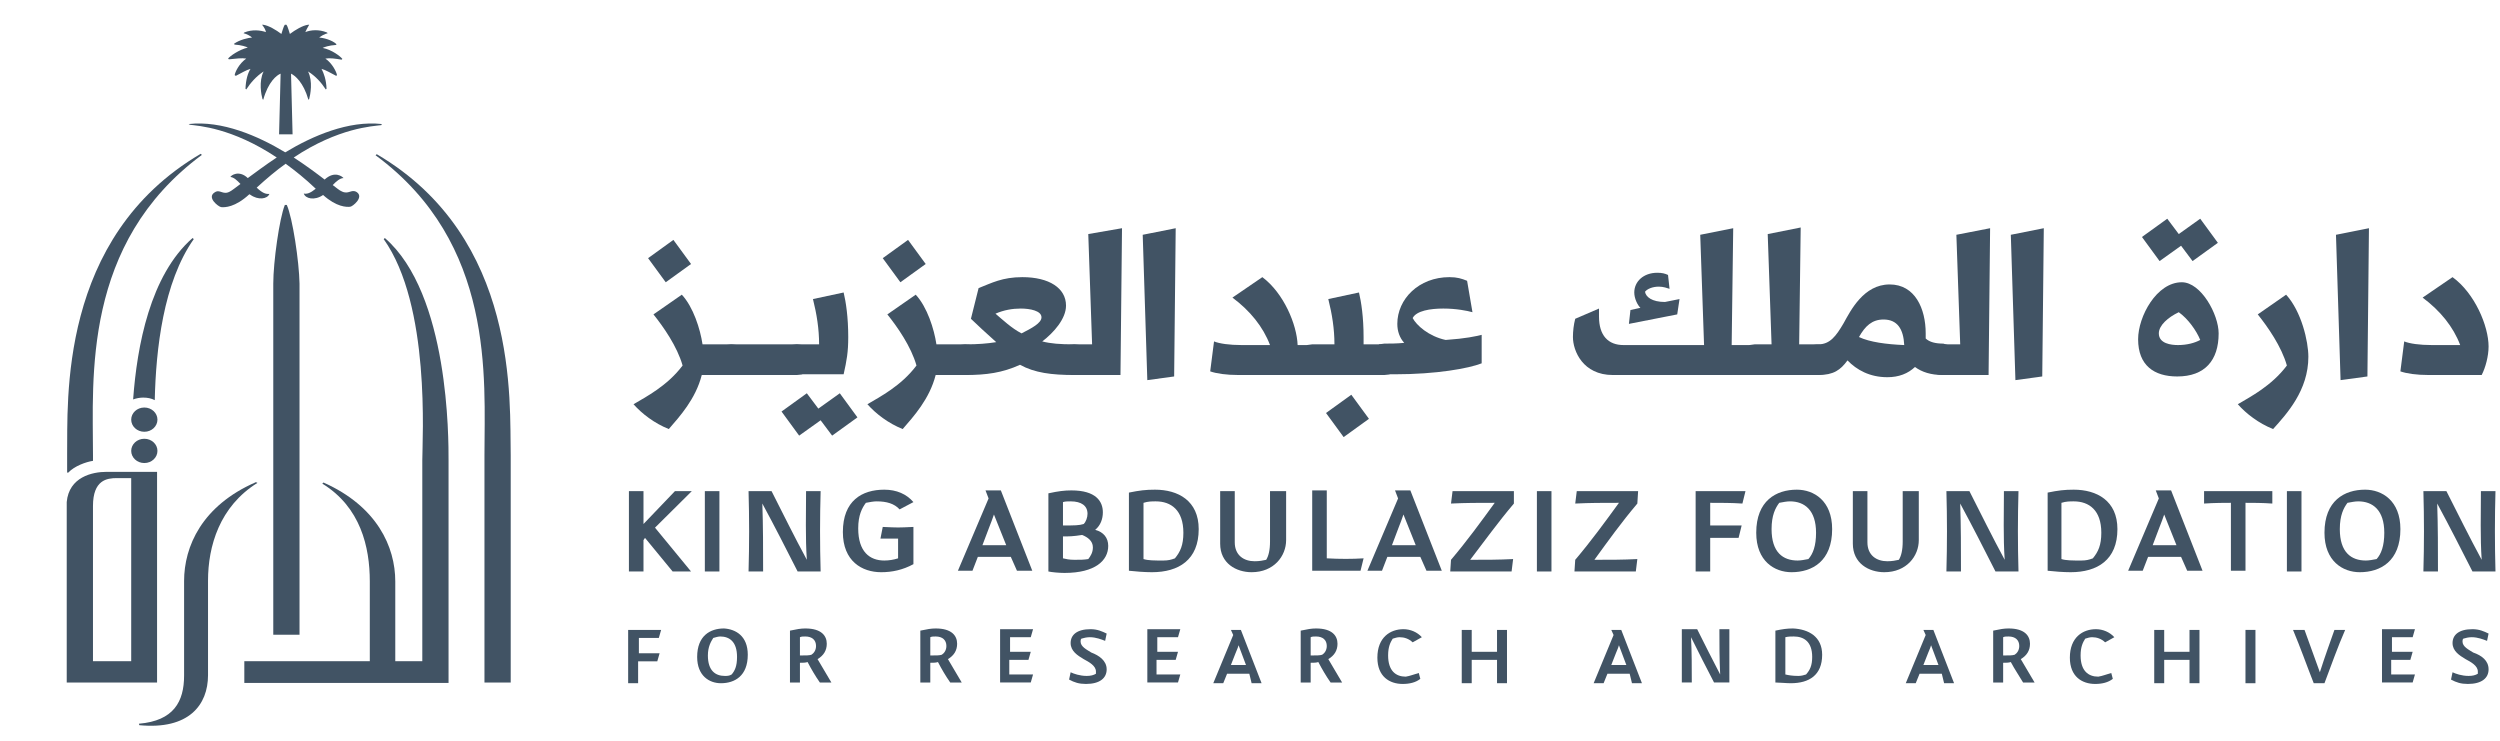 <svg xmlns="http://www.w3.org/2000/svg" width="162" height="48" viewBox="0 0 162 48" fill="none">
  <path d="M42.444 34.192L44.779 37.032H43.586L41.797 34.855L41.698 34.997V37.032H40.754V31.826H41.698V33.956L43.736 31.826H44.829L42.444 34.192Z" fill="#415364"/>
  <path d="M45.674 31.826H46.618V37.032H45.674V31.826Z" fill="#415364"/>
  <path d="M53.177 37.032H51.686C50.941 35.565 50.195 34.098 49.4 32.63C49.45 34.098 49.45 35.565 49.45 37.032H48.506C48.556 35.281 48.556 33.577 48.506 31.826H49.997C50.742 33.293 51.487 34.807 52.283 36.275C52.183 34.807 52.233 33.293 52.233 31.826H53.177C53.127 33.53 53.127 35.281 53.177 37.032Z" fill="#415364"/>
  <path d="M59.19 34.145V36.558C58.494 36.937 57.798 37.079 57.103 37.079C55.861 37.079 54.618 36.369 54.618 34.476C54.618 32.441 55.861 31.731 57.302 31.731C58.097 31.731 58.743 32.015 59.19 32.536L58.295 33.009C57.948 32.63 57.451 32.488 56.805 32.488C56.606 32.488 56.357 32.536 56.109 32.583C55.861 32.914 55.612 33.388 55.612 34.239C55.612 35.754 56.357 36.322 57.302 36.322C57.6 36.322 57.898 36.275 58.196 36.18V34.902C57.848 34.902 57.55 34.902 57.053 34.902L57.202 34.145C58.246 34.192 58.146 34.192 59.19 34.145Z" fill="#415364"/>
  <path d="M65.501 36.085H63.364L63.016 36.984H62.072L64.06 32.299L63.861 31.778H64.855L66.892 36.984H65.899L65.501 36.085ZM65.203 35.328L64.408 33.34C64.308 33.624 64.209 33.908 64.11 34.145L63.662 35.328H65.203Z" fill="#415364"/>
  <path d="M71.813 35.375C71.813 36.322 70.968 37.126 68.98 37.126C68.632 37.126 68.135 37.079 67.936 37.032V31.968C68.582 31.826 68.98 31.778 69.427 31.778C71.017 31.778 71.465 32.488 71.465 33.198C71.465 33.624 71.316 34.05 70.968 34.334C71.514 34.476 71.813 34.855 71.813 35.375ZM68.881 32.536V34.05C69.626 34.05 69.924 34.05 70.222 33.956C70.371 33.813 70.471 33.529 70.471 33.293C70.471 32.772 70.073 32.488 69.378 32.488C69.179 32.488 69.03 32.488 68.881 32.536ZM70.819 35.47C70.819 35.044 70.471 34.807 70.123 34.665C69.527 34.76 69.278 34.76 68.881 34.76V36.18C69.079 36.227 69.278 36.275 69.626 36.275C70.024 36.275 70.222 36.275 70.521 36.227C70.67 36.038 70.819 35.801 70.819 35.47Z" fill="#415364"/>
  <path d="M77.676 34.287C77.676 36.275 76.384 37.079 74.645 37.079C74.198 37.079 73.552 37.032 73.154 36.984V31.92C73.85 31.778 74.248 31.731 74.844 31.731C76.335 31.731 77.676 32.441 77.676 34.287ZM76.683 34.523C76.683 33.056 75.887 32.488 74.894 32.488C74.645 32.488 74.397 32.488 74.099 32.583V36.227C74.397 36.322 74.794 36.322 75.391 36.322C75.689 36.322 75.887 36.275 76.136 36.18C76.484 35.754 76.683 35.328 76.683 34.523Z" fill="#415364"/>
  <path d="M83.341 31.826V34.997C83.341 36.038 82.546 37.079 81.105 37.079C80.111 37.079 79.067 36.511 79.067 35.233V31.826H80.012V35.139C80.012 35.991 80.608 36.369 81.304 36.369C81.602 36.369 81.85 36.322 82.049 36.275C82.198 36.038 82.297 35.659 82.297 35.092V31.826H83.341Z" fill="#415364"/>
  <path d="M88.361 36.18L88.162 36.984H85.031V31.778H85.975V36.18C86.82 36.227 87.615 36.227 88.361 36.18Z" fill="#415364"/>
  <path d="M92.037 36.085H89.9L89.553 36.984H88.608L90.596 32.299L90.397 31.778H91.391L93.429 36.984H92.435L92.037 36.085ZM91.739 35.328L90.944 33.34C90.845 33.624 90.745 33.908 90.646 34.145L90.199 35.328H91.739Z" fill="#415364"/>
  <path d="M98.1 32.63C97.057 33.861 96.212 35.044 95.268 36.275C96.311 36.275 97.106 36.275 98.05 36.227L97.951 37.032H93.976L94.025 36.275C95.069 35.044 95.963 33.814 96.858 32.583C95.764 32.583 95.019 32.583 94.025 32.63L94.125 31.826H98.1V32.63Z" fill="#415364"/>
  <path d="M99.591 31.826H100.535V37.032H99.591V31.826Z" fill="#415364"/>
  <path d="M106.1 32.63C105.057 33.861 104.212 35.044 103.317 36.275C104.361 36.275 105.156 36.275 106.1 36.227L106.001 37.032H102.025L102.075 36.275C103.119 35.044 104.013 33.814 104.908 32.583C103.814 32.583 103.069 32.583 102.075 32.63L102.174 31.826H106.15L106.1 32.63Z" fill="#415364"/>
  <path d="M110.821 32.583V34.05C111.517 34.05 112.163 34.05 112.859 34.05L112.66 34.855C112.063 34.855 111.417 34.855 110.821 34.855V37.032H109.877V31.826H113.107L112.908 32.63C112.213 32.583 111.517 32.583 110.821 32.583Z" fill="#415364"/>
  <path d="M118.723 34.287C118.723 36.369 117.431 37.079 116.09 37.079C114.996 37.079 113.804 36.369 113.804 34.523C113.804 32.441 115.096 31.731 116.437 31.731C117.531 31.731 118.723 32.441 118.723 34.287ZM117.68 34.523C117.68 33.056 116.934 32.488 115.99 32.488C115.791 32.488 115.543 32.536 115.295 32.583C115.046 32.914 114.798 33.388 114.798 34.287C114.798 35.801 115.543 36.322 116.487 36.322C116.686 36.322 116.934 36.275 117.183 36.227C117.481 35.896 117.68 35.375 117.68 34.523Z" fill="#415364"/>
  <path d="M124.338 31.826V34.997C124.338 36.038 123.543 37.079 122.102 37.079C121.108 37.079 120.064 36.511 120.064 35.233V31.826H121.009V35.139C121.009 35.991 121.605 36.369 122.301 36.369C122.599 36.369 122.847 36.322 123.046 36.275C123.195 36.038 123.295 35.659 123.295 35.092V31.826H124.338Z" fill="#415364"/>
  <path d="M130.798 37.032H129.307C128.562 35.565 127.817 34.098 127.021 32.63C127.071 34.098 127.071 35.565 127.071 37.032H126.127C126.177 35.281 126.177 33.577 126.127 31.826H127.618C128.363 33.293 129.109 34.807 129.904 36.275C129.804 34.807 129.854 33.293 129.854 31.826H130.798C130.748 33.53 130.748 35.281 130.798 37.032Z" fill="#415364"/>
  <path d="M137.209 34.287C137.209 36.275 135.917 37.079 134.177 37.079C133.73 37.079 133.084 37.032 132.687 36.984V31.92C133.382 31.778 133.78 31.731 134.376 31.731C135.867 31.731 137.209 32.441 137.209 34.287ZM136.165 34.523C136.165 33.056 135.37 32.488 134.376 32.488C134.128 32.488 133.879 32.488 133.581 32.583V36.227C133.879 36.322 134.277 36.322 134.873 36.322C135.171 36.322 135.37 36.275 135.618 36.18C135.966 35.754 136.165 35.328 136.165 34.523Z" fill="#415364"/>
  <path d="M141.333 36.085H139.196L138.848 36.984H137.904L139.892 32.299L139.693 31.778H140.687L142.725 36.984H141.731L141.333 36.085ZM141.035 35.328L140.24 33.34C140.14 33.624 140.041 33.908 139.942 34.145L139.494 35.328H141.035Z" fill="#415364"/>
  <path d="M147.247 32.63C146.601 32.583 145.955 32.583 145.508 32.583V36.985H144.563V32.583C144.216 32.583 143.52 32.583 142.824 32.63V31.826H147.247V32.63Z" fill="#415364"/>
  <path d="M148.191 31.826H149.136V37.032H148.191V31.826Z" fill="#415364"/>
  <path d="M155.546 34.287C155.546 36.369 154.254 37.079 152.912 37.079C151.819 37.079 150.626 36.369 150.626 34.523C150.626 32.441 151.918 31.731 153.26 31.731C154.353 31.731 155.546 32.441 155.546 34.287ZM154.502 34.523C154.502 33.056 153.757 32.488 152.812 32.488C152.614 32.488 152.365 32.536 152.117 32.583C151.868 32.914 151.62 33.388 151.62 34.287C151.62 35.801 152.365 36.322 153.309 36.322C153.508 36.322 153.757 36.275 154.005 36.227C154.303 35.896 154.502 35.375 154.502 34.523Z" fill="#415364"/>
  <path d="M161.707 37.032H160.216C159.471 35.565 158.726 34.098 157.931 32.63C157.98 34.098 157.98 35.565 157.98 37.032H157.036C157.086 35.281 157.086 33.577 157.036 31.826H158.527C159.272 33.293 160.018 34.807 160.813 36.275C160.713 34.807 160.763 33.293 160.763 31.826H161.707C161.658 33.53 161.658 35.281 161.707 37.032Z" fill="#415364"/>
  <path d="M47.76 22.36V24.254L47.413 24.301H45.474C45.077 25.863 44.033 26.998 43.338 27.803C42.394 27.424 41.598 26.809 41.052 26.194C41.847 25.721 43.238 25.011 44.232 23.686C43.884 22.455 42.99 21.177 42.344 20.373L44.182 19.095C44.928 19.899 45.375 21.319 45.524 22.313H47.363L47.76 22.36ZM43.139 18.29L41.996 16.729L43.636 15.545L44.779 17.107L43.139 18.29Z" fill="#415364"/>
  <path d="M47.065 24.253V22.36L47.412 22.313H51.636L51.984 22.36V24.253L51.636 24.301H47.412L47.065 24.253Z" fill="#415364"/>
  <path d="M53.922 28.229L53.177 27.235L51.785 28.229L50.643 26.667L52.282 25.484L53.028 26.478L54.419 25.484L55.562 27.046L53.922 28.229ZM51.636 24.301L51.289 24.253V22.36L51.636 22.313H53.078C53.078 21.319 52.928 20.373 52.68 19.379L54.668 18.953C54.817 19.568 54.966 20.562 54.966 21.84C54.966 22.834 54.867 23.354 54.668 24.253H51.636V24.301Z" fill="#415364"/>
  <path d="M62.917 22.36V24.254L62.569 24.301H60.631C60.233 25.863 59.19 26.998 58.494 27.803C57.55 27.424 56.755 26.809 56.208 26.194C57.003 25.721 58.395 25.011 59.388 23.686C59.041 22.455 58.146 21.177 57.5 20.373L59.339 19.095C60.084 19.899 60.531 21.319 60.68 22.313H62.519L62.917 22.36ZM58.345 18.29L57.202 16.729L58.842 15.545L59.985 17.107L58.345 18.29Z" fill="#415364"/>
  <path d="M69.973 22.36V24.254L69.625 24.301C68.134 24.301 67.041 24.159 66.097 23.638C64.954 24.159 63.91 24.301 62.569 24.301L62.221 24.254V22.36L62.569 22.313C63.364 22.313 63.96 22.266 64.556 22.171C63.811 21.509 63.364 21.083 62.916 20.657L63.413 18.669C64.258 18.338 64.954 17.959 66.246 17.959C67.985 17.959 69.078 18.669 69.078 19.805C69.078 20.657 68.283 21.556 67.538 22.124C68.085 22.266 68.681 22.313 69.575 22.313L69.973 22.36ZM66.147 19.994C65.6 19.994 65.053 20.089 64.507 20.326C64.954 20.704 65.55 21.272 66.196 21.603C66.842 21.272 67.488 20.941 67.488 20.562C67.488 20.136 66.743 19.994 66.147 19.994Z" fill="#415364"/>
  <path d="M72.706 14.788L72.607 24.301H69.625L69.277 24.253V22.36L69.625 22.313H70.768L70.52 15.167L72.706 14.788Z" fill="#415364"/>
  <path d="M74.048 15.214L76.185 14.788L76.085 24.395L74.346 24.632L74.048 15.214Z" fill="#415364"/>
  <path d="M85.378 22.36V24.254L85.03 24.301H83.688H83.291C82.098 24.301 81.104 24.301 80.26 24.301C79.465 24.301 78.818 24.206 78.421 24.064L78.669 22.124C79.017 22.266 79.663 22.36 80.458 22.36H82.297C81.85 21.177 81.005 20.136 79.862 19.284L81.8 17.959C83.192 19 84.036 21.035 84.086 22.36H84.98H85.378Z" fill="#415364"/>
  <path d="M90.049 22.36V24.253L89.702 24.301H85.031L84.683 24.253V22.36L85.031 22.313H86.472C86.472 21.319 86.323 20.373 86.074 19.379L88.062 18.953C88.211 19.568 88.36 20.562 88.36 21.84C88.36 21.982 88.36 22.171 88.36 22.313H89.751L90.049 22.36ZM87.565 25.579L88.708 27.14L87.068 28.324L85.925 26.762L87.565 25.579Z" fill="#415364"/>
  <path d="M96.012 21.698V23.544C95.168 23.875 93.081 24.254 90.397 24.254H89.701L89.353 24.206V22.313L89.701 22.266C90.049 22.266 90.496 22.266 90.993 22.218C90.695 21.887 90.546 21.461 90.546 20.988C90.546 19.379 91.938 17.959 93.925 17.959C94.422 17.959 94.72 18.054 95.068 18.196L95.416 20.231C95.068 20.136 94.373 19.994 93.528 19.994C92.683 19.994 91.788 20.136 91.54 20.609C91.788 21.083 92.584 21.793 93.677 22.029C95.019 21.935 95.615 21.793 96.012 21.698Z" fill="#415364"/>
  <path d="M114.101 22.36V24.253L113.753 24.301H104.51C102.572 24.301 101.926 22.739 101.926 21.84C101.926 21.461 101.975 21.035 102.075 20.657L103.615 19.994C103.615 20.183 103.615 20.373 103.615 20.515C103.615 21.745 104.212 22.36 105.206 22.36H110.423L110.175 15.214L112.312 14.788L112.212 22.36H113.753H114.101ZM108.684 20.373L105.553 20.988L105.653 20.089L106.299 19.947C106.1 19.757 105.901 19.331 105.901 18.953C105.901 18.243 106.498 17.675 107.392 17.675C107.69 17.675 107.889 17.722 108.088 17.817L108.187 18.716C108.038 18.669 107.79 18.574 107.491 18.574C107.094 18.574 106.746 18.716 106.597 18.905C106.647 19.237 107.044 19.568 107.889 19.568L108.833 19.379L108.684 20.373Z" fill="#415364"/>
  <path d="M118.126 22.361V24.254L117.778 24.301H113.703L113.355 24.254V22.361L113.703 22.313H114.797L114.548 15.167L116.685 14.741L116.586 22.313H117.728L118.126 22.361Z" fill="#415364"/>
  <path d="M126.226 22.36V24.254L125.879 24.301C125.133 24.301 124.537 24.112 124.09 23.78C123.642 24.206 123.046 24.443 122.301 24.443C121.158 24.443 120.313 23.97 119.717 23.354C119.269 23.97 118.822 24.301 117.828 24.301L117.48 24.254V22.36L117.828 22.313C118.574 22.313 118.971 21.793 119.468 20.941C119.915 20.136 120.76 18.432 122.45 18.432C124.09 18.432 124.785 19.994 124.785 21.603C124.785 21.698 124.785 21.84 124.785 21.935C125.034 22.171 125.431 22.266 125.928 22.266L126.226 22.36ZM123.394 22.36C123.344 21.319 122.947 20.704 122.052 20.704C121.307 20.704 120.86 21.13 120.462 21.84C121.158 22.171 122.251 22.313 123.394 22.36Z" fill="#415364"/>
  <path d="M128.959 14.788L128.86 24.301H125.878L125.53 24.253V22.36L125.878 22.313H127.021L126.773 15.214L128.959 14.788Z" fill="#415364"/>
  <path d="M130.301 15.214L132.438 14.788L132.338 24.395L130.599 24.632L130.301 15.214Z" fill="#415364"/>
  <path d="M143.768 21.603C143.768 23.354 142.873 24.395 141.084 24.395C139.593 24.395 138.55 23.686 138.55 21.982C138.55 20.515 139.742 18.29 141.382 18.29C142.625 18.29 143.768 20.373 143.768 21.603ZM139.941 16.918L138.798 15.356L140.438 14.173L141.184 15.167L142.575 14.173L143.718 15.735L142.078 16.918L141.333 15.924L139.941 16.918ZM141.134 22.36C141.73 22.36 142.227 22.218 142.575 22.029C142.326 21.414 141.78 20.657 141.184 20.231C140.488 20.562 139.892 21.083 139.892 21.603C139.892 22.266 140.687 22.36 141.134 22.36Z" fill="#415364"/>
  <path d="M149.582 23.118C149.582 25.295 148.19 26.809 147.296 27.803C146.351 27.424 145.556 26.809 145.01 26.194C145.805 25.721 147.196 25.011 148.19 23.686C147.842 22.455 146.948 21.177 146.302 20.373L148.14 19.095C149.134 20.183 149.582 22.124 149.582 23.118Z" fill="#415364"/>
  <path d="M151.371 15.214L153.508 14.788L153.409 24.395L151.669 24.632L151.371 15.214Z" fill="#415364"/>
  <path d="M161.26 22.455C161.26 23.07 161.061 23.828 160.812 24.301H157.384C156.588 24.301 155.942 24.206 155.545 24.064L155.793 22.124C156.141 22.266 156.787 22.36 157.582 22.36H159.421C158.974 21.177 158.129 20.136 156.986 19.284L158.924 17.959C160.365 19 161.26 21.13 161.26 22.455Z" fill="#415364"/>
  <path d="M41.4 41.339V42.333C41.847 42.333 42.294 42.333 42.742 42.333L42.592 42.853C42.195 42.853 41.797 42.853 41.35 42.853V44.273H40.704V40.818H42.841L42.692 41.339C42.344 41.339 41.897 41.339 41.4 41.339Z" fill="#415364"/>
  <path d="M48.456 42.427C48.456 43.8 47.611 44.273 46.716 44.273C45.971 44.273 45.176 43.8 45.176 42.569C45.176 41.197 46.021 40.724 46.915 40.724C47.66 40.771 48.456 41.197 48.456 42.427ZM47.76 42.569C47.76 41.575 47.263 41.244 46.667 41.244C46.567 41.244 46.368 41.291 46.219 41.339C46.07 41.575 45.871 41.907 45.871 42.475C45.871 43.468 46.368 43.8 46.965 43.8C47.114 43.8 47.263 43.8 47.412 43.705C47.611 43.468 47.76 43.184 47.76 42.569Z" fill="#415364"/>
  <path d="M52.332 42.901C52.183 42.948 52.034 42.948 51.836 42.948V44.226H51.19V40.865C51.637 40.771 51.885 40.724 52.183 40.724C53.227 40.724 53.575 41.197 53.575 41.717C53.575 42.143 53.376 42.475 52.978 42.711C53.277 43.232 53.575 43.705 53.873 44.226H53.127C52.829 43.8 52.581 43.374 52.332 42.901ZM51.836 42.475C52.233 42.475 52.432 42.475 52.581 42.427C52.73 42.333 52.879 42.143 52.879 41.859C52.879 41.481 52.631 41.244 52.183 41.244C52.034 41.244 51.935 41.244 51.836 41.291V42.475Z" fill="#415364"/>
  <path d="M60.78 42.901C60.631 42.948 60.481 42.948 60.283 42.948V44.226H59.637V40.865C60.084 40.771 60.332 40.724 60.631 40.724C61.674 40.724 62.022 41.197 62.022 41.717C62.022 42.143 61.823 42.475 61.426 42.711C61.724 43.232 62.022 43.705 62.32 44.226H61.575C61.277 43.8 61.028 43.374 60.78 42.901ZM60.283 42.475C60.68 42.475 60.879 42.475 61.028 42.427C61.177 42.333 61.326 42.143 61.326 41.859C61.326 41.481 61.078 41.244 60.631 41.244C60.481 41.244 60.382 41.244 60.283 41.291V42.475Z" fill="#415364"/>
  <path d="M65.501 43.705C66.048 43.705 66.495 43.705 66.942 43.705L66.793 44.225H64.806V40.771H66.942L66.793 41.291C66.396 41.291 65.949 41.291 65.452 41.291V42.238C65.899 42.238 66.346 42.238 66.793 42.238L66.644 42.758C66.247 42.758 65.849 42.758 65.402 42.758V43.705H65.501Z" fill="#415364"/>
  <path d="M71.712 43.374C71.712 43.941 71.265 44.32 70.371 44.32C69.923 44.32 69.625 44.225 69.277 44.036L69.377 43.563C69.576 43.658 69.973 43.8 70.42 43.8C70.669 43.8 70.868 43.752 71.017 43.658C71.017 43.61 71.017 43.563 71.017 43.516C71.017 43.137 70.569 42.9 70.222 42.711C69.824 42.474 69.377 42.19 69.377 41.67C69.377 41.149 69.774 40.771 70.669 40.771C71.116 40.771 71.414 40.913 71.712 41.055L71.613 41.528C71.365 41.433 71.017 41.291 70.619 41.291C70.42 41.291 70.222 41.339 70.072 41.386C70.023 41.433 70.023 41.528 70.023 41.575C70.023 41.907 70.42 42.096 70.718 42.285C71.215 42.474 71.712 42.806 71.712 43.374Z" fill="#415364"/>
  <path d="M75.042 43.705C75.589 43.705 76.036 43.705 76.484 43.705L76.334 44.225H74.347V40.771H76.484L76.334 41.291C75.937 41.291 75.49 41.291 74.993 41.291V42.238C75.44 42.238 75.887 42.238 76.334 42.238L76.185 42.758C75.788 42.758 75.39 42.758 74.943 42.758V43.705H75.042Z" fill="#415364"/>
  <path d="M80.956 43.658H79.515L79.266 44.273H78.62L79.912 41.149L79.763 40.818H80.409L81.751 44.273H81.105L80.956 43.658ZM80.757 43.137L80.26 41.812C80.21 42.001 80.111 42.191 80.061 42.333L79.763 43.09H80.757V43.137Z" fill="#415364"/>
  <path d="M85.428 42.901C85.279 42.948 85.13 42.948 84.931 42.948V44.226H84.285V40.865C84.732 40.771 84.981 40.724 85.279 40.724C86.323 40.724 86.67 41.197 86.67 41.717C86.67 42.143 86.472 42.475 86.074 42.711C86.372 43.232 86.67 43.705 86.969 44.226H86.223C85.925 43.8 85.677 43.374 85.428 42.901ZM84.931 42.475C85.329 42.475 85.528 42.475 85.677 42.427C85.826 42.333 85.975 42.143 85.975 41.859C85.975 41.481 85.726 41.244 85.279 41.244C85.13 41.244 85.031 41.244 84.931 41.291V42.475Z" fill="#415364"/>
  <path d="M91.937 43.61L92.037 43.989C91.739 44.225 91.341 44.32 90.894 44.32C90.049 44.32 89.254 43.847 89.254 42.616C89.254 41.291 90.099 40.771 90.944 40.771C91.391 40.771 91.838 40.96 92.136 41.291L91.54 41.623C91.291 41.386 90.993 41.291 90.695 41.291C90.546 41.291 90.397 41.339 90.248 41.386C90.099 41.623 89.95 41.907 89.95 42.474C89.95 43.468 90.447 43.847 91.093 43.847C91.391 43.8 91.59 43.705 91.937 43.61Z" fill="#415364"/>
  <path d="M97.653 40.818V44.273H97.007V42.758C96.46 42.758 95.913 42.758 95.367 42.758V44.273H94.721V40.818H95.367V42.238C95.913 42.238 96.46 42.238 97.007 42.238V40.818H97.653Z" fill="#415364"/>
  <path d="M105.603 43.658H104.162L103.914 44.273H103.268L104.56 41.149L104.411 40.818H105.057L106.398 44.273H105.752L105.603 43.658ZM105.404 43.137L104.907 41.812C104.858 42.001 104.758 42.191 104.709 42.333L104.411 43.09H105.404V43.137Z" fill="#415364"/>
  <path d="M112.063 44.225H111.07C110.573 43.279 110.076 42.285 109.579 41.291C109.628 42.285 109.628 43.232 109.628 44.225H108.982C108.982 43.09 108.982 41.907 108.982 40.771H109.976C110.473 41.764 110.97 42.758 111.467 43.705C111.417 42.711 111.417 41.717 111.417 40.771H112.063C112.063 41.954 112.063 43.09 112.063 44.225Z" fill="#415364"/>
  <path d="M118.076 42.427C118.076 43.752 117.231 44.273 116.039 44.273C115.741 44.273 115.293 44.226 115.045 44.226V40.865C115.492 40.771 115.79 40.724 116.188 40.724C117.182 40.771 118.076 41.244 118.076 42.427ZM117.43 42.569C117.43 41.575 116.884 41.244 116.238 41.244C116.039 41.244 115.89 41.244 115.691 41.291V43.705C115.89 43.752 116.138 43.8 116.536 43.8C116.734 43.8 116.884 43.752 117.033 43.705C117.281 43.421 117.43 43.137 117.43 42.569Z" fill="#415364"/>
  <path d="M125.829 43.658H124.388L124.139 44.273H123.493L124.785 41.149L124.636 40.818H125.282L126.624 44.273H125.978L125.829 43.658ZM125.63 43.137L125.133 41.812C125.083 42.001 124.984 42.191 124.934 42.333L124.636 43.09H125.63V43.137Z" fill="#415364"/>
  <path d="M130.301 42.901C130.152 42.948 130.003 42.948 129.804 42.948V44.226H129.158V40.865C129.605 40.771 129.854 40.724 130.152 40.724C131.196 40.724 131.543 41.197 131.543 41.717C131.543 42.143 131.345 42.475 130.947 42.711C131.245 43.232 131.543 43.705 131.842 44.226H131.096C130.848 43.8 130.55 43.374 130.301 42.901ZM129.804 42.475C130.202 42.475 130.401 42.475 130.55 42.427C130.699 42.333 130.848 42.143 130.848 41.859C130.848 41.481 130.599 41.244 130.152 41.244C130.003 41.244 129.904 41.244 129.804 41.291V42.475Z" fill="#415364"/>
  <path d="M136.81 43.61L136.91 43.989C136.612 44.225 136.214 44.32 135.767 44.32C134.922 44.32 134.127 43.847 134.127 42.616C134.127 41.291 134.972 40.771 135.817 40.771C136.264 40.771 136.711 40.96 137.009 41.291L136.413 41.623C136.164 41.386 135.866 41.291 135.568 41.291C135.419 41.291 135.27 41.339 135.121 41.386C134.972 41.623 134.823 41.907 134.823 42.474C134.823 43.468 135.32 43.847 135.966 43.847C136.264 43.8 136.463 43.705 136.81 43.61Z" fill="#415364"/>
  <path d="M142.526 40.818V44.273H141.88V42.758C141.333 42.758 140.786 42.758 140.24 42.758V44.273H139.594V40.818H140.24V42.238C140.786 42.238 141.333 42.238 141.88 42.238V40.818H142.526Z" fill="#415364"/>
  <path d="M145.507 40.818H146.153V44.273H145.507V40.818Z" fill="#415364"/>
  <path d="M151.967 40.818C151.47 41.954 151.073 43.09 150.625 44.273H149.93C149.482 43.137 149.085 42.001 148.588 40.818H149.333C149.631 41.623 149.93 42.475 150.327 43.563C150.675 42.475 150.973 41.67 151.271 40.818H151.967Z" fill="#415364"/>
  <path d="M155.048 43.705C155.595 43.705 156.042 43.705 156.489 43.705L156.34 44.225H154.353V40.771H156.489L156.34 41.291C155.943 41.291 155.495 41.291 154.999 41.291V42.238C155.446 42.238 155.893 42.238 156.34 42.238L156.191 42.758C155.794 42.758 155.396 42.758 154.949 42.758V43.705H155.048Z" fill="#415364"/>
  <path d="M161.26 43.374C161.26 43.941 160.813 44.32 159.918 44.32C159.471 44.32 159.173 44.225 158.825 44.036L158.925 43.563C159.123 43.658 159.521 43.8 159.968 43.8C160.217 43.8 160.415 43.752 160.564 43.658C160.564 43.61 160.564 43.563 160.564 43.516C160.564 43.137 160.117 42.9 159.769 42.711C159.372 42.474 158.925 42.19 158.925 41.67C158.925 41.149 159.322 40.771 160.217 40.771C160.664 40.771 160.962 40.913 161.26 41.055L161.161 41.528C160.912 41.433 160.564 41.291 160.167 41.291C159.968 41.291 159.769 41.339 159.62 41.386C159.571 41.433 159.571 41.528 159.571 41.575C159.571 41.907 159.968 42.096 160.266 42.285C160.813 42.474 161.26 42.806 161.26 43.374Z" fill="#415364"/>
  <path d="M24.738 8.037C22.587 7.799 20.26 8.799 18.484 9.872C16.708 8.799 14.381 7.799 12.229 8.037L12.305 8.085C12.855 8.156 15.031 8.275 17.933 10.205C17.208 10.682 16.582 11.158 16.057 11.539C15.482 10.991 14.956 11.373 14.931 11.468C15.156 11.492 15.357 11.682 15.582 11.921C15.257 12.159 15.031 12.349 14.881 12.421C14.431 12.659 14.256 12.23 13.906 12.469C13.38 12.802 14.156 13.398 14.331 13.422C14.556 13.445 15.232 13.445 16.157 12.588C16.182 12.588 16.182 12.611 16.207 12.611C16.733 12.993 17.333 12.897 17.458 12.564C17.233 12.588 17.008 12.516 16.633 12.159C17.283 11.563 17.908 11.039 18.509 10.61C19.134 11.063 19.785 11.587 20.46 12.23C20.11 12.516 19.885 12.588 19.685 12.54C19.785 12.874 20.385 13.017 20.936 12.635C21.811 13.422 22.462 13.422 22.687 13.398C22.837 13.398 23.612 12.778 23.112 12.445C22.762 12.23 22.587 12.635 22.136 12.397C22.011 12.349 21.811 12.183 21.561 11.992C21.786 11.754 22.036 11.539 22.261 11.539C22.186 11.444 21.686 11.039 21.036 11.635C20.51 11.23 19.835 10.729 19.034 10.205C21.936 8.275 24.163 8.18 24.713 8.108L24.738 8.037Z" fill="#415364"/>
  <path d="M15.957 3.796C15.482 4.13 15.232 4.678 15.207 4.868L15.282 4.916C15.657 4.725 15.957 4.535 16.232 4.463C16.057 4.749 15.932 5.154 15.907 5.75L15.957 5.797C16.232 5.369 16.608 4.94 17.083 4.63C16.758 5.273 16.933 6.155 17.008 6.417L17.058 6.465C17.383 5.297 17.933 4.868 18.184 4.773L18.084 8.704H18.959L18.859 4.773C19.109 4.892 19.66 5.321 19.985 6.465L20.035 6.417C20.11 6.131 20.285 5.273 19.96 4.63C20.46 4.94 20.835 5.369 21.111 5.797L21.161 5.75C21.136 5.154 20.985 4.749 20.835 4.463C21.111 4.535 21.411 4.725 21.786 4.916L21.836 4.868C21.811 4.678 21.536 4.106 21.086 3.796C21.386 3.748 21.711 3.796 22.136 3.867L22.186 3.82C22.061 3.653 21.511 3.224 20.91 3.105C20.985 3.057 21.336 2.938 21.761 2.914L21.811 2.867C21.511 2.581 20.91 2.438 20.685 2.438C20.785 2.343 21.036 2.2 21.236 2.152L21.186 2.104C20.66 1.89 20.135 1.938 19.785 2.081C19.835 1.961 19.91 1.818 20.035 1.604H19.96C19.61 1.652 19.134 1.938 18.784 2.2C18.759 2.152 18.659 1.723 18.559 1.604H18.459C18.359 1.723 18.259 2.152 18.234 2.2C17.883 1.938 17.408 1.652 17.058 1.604H16.983C17.133 1.795 17.208 1.938 17.233 2.081C16.883 1.961 16.357 1.89 15.832 2.104L15.782 2.152C15.982 2.2 16.257 2.343 16.332 2.438C16.107 2.438 15.507 2.581 15.156 2.843L15.207 2.891C15.632 2.914 15.982 3.034 16.057 3.081C15.482 3.224 14.906 3.629 14.781 3.796L14.831 3.844C15.332 3.796 15.657 3.748 15.957 3.796Z" fill="#415364"/>
  <path d="M24.938 15.423L24.863 15.495C27.915 19.783 27.365 28.456 27.365 29.838V42.847H25.614V37.677C25.614 35.437 24.438 32.816 20.961 31.267L20.886 31.339C23.362 32.864 23.963 35.437 23.963 37.677V42.847H15.832V44.252H29.066V29.838C29.066 28.456 29.116 19.045 24.938 15.423Z" fill="#415364"/>
  <path d="M19.409 18.377C19.384 16.948 18.959 14.113 18.584 13.279H18.459C18.108 14.136 17.708 16.972 17.708 18.377V41.131H19.409V18.377Z" fill="#415364"/>
  <path d="M24.413 9.991L24.338 10.062C32.093 15.78 31.393 24.525 31.393 29.504V44.229H33.094V29.504C33.019 26.049 33.669 15.423 24.413 9.991Z" fill="#415364"/>
  <path d="M9.353 26.407C8.877 26.407 8.502 26.764 8.502 27.193C8.502 27.622 8.877 27.979 9.353 27.979C9.828 27.979 10.203 27.622 10.203 27.193C10.203 26.764 9.828 26.407 9.353 26.407Z" fill="#415364"/>
  <path d="M9.353 28.432C8.877 28.432 8.502 28.789 8.502 29.218C8.502 29.647 8.877 30.005 9.353 30.005C9.828 30.005 10.203 29.647 10.203 29.218C10.203 28.789 9.828 28.432 9.353 28.432Z" fill="#415364"/>
  <path d="M8.502 42.847H6.025V32.792C6.025 31.101 6.926 30.981 7.576 30.981H8.502V42.847ZM10.203 30.576H6.901C5.975 30.576 4.474 30.91 4.324 32.53V44.229H10.178V30.576H10.203Z" fill="#415364"/>
  <path d="M6.026 29.862V29.504C6.026 24.501 5.325 15.78 13.081 10.038L13.006 9.967C3.749 15.399 4.4 26.026 4.35 29.48V30.624H4.425C4.825 30.195 5.575 29.933 6.026 29.862Z" fill="#415364"/>
  <path d="M12.48 15.423C9.728 17.829 8.877 22.428 8.627 25.883C8.827 25.811 9.052 25.764 9.277 25.764C9.553 25.764 9.803 25.811 10.028 25.93C10.103 22.642 10.578 18.306 12.555 15.495L12.48 15.423Z" fill="#415364"/>
  <path d="M16.582 31.244C13.08 32.768 11.929 35.413 11.929 37.653V43.776C11.929 45.468 11.254 46.707 9.002 46.897L9.027 46.992C12.229 47.302 13.48 45.682 13.48 43.752V37.629C13.48 35.389 14.231 32.816 16.682 31.291L16.582 31.244Z" fill="#415364"/>
</svg>